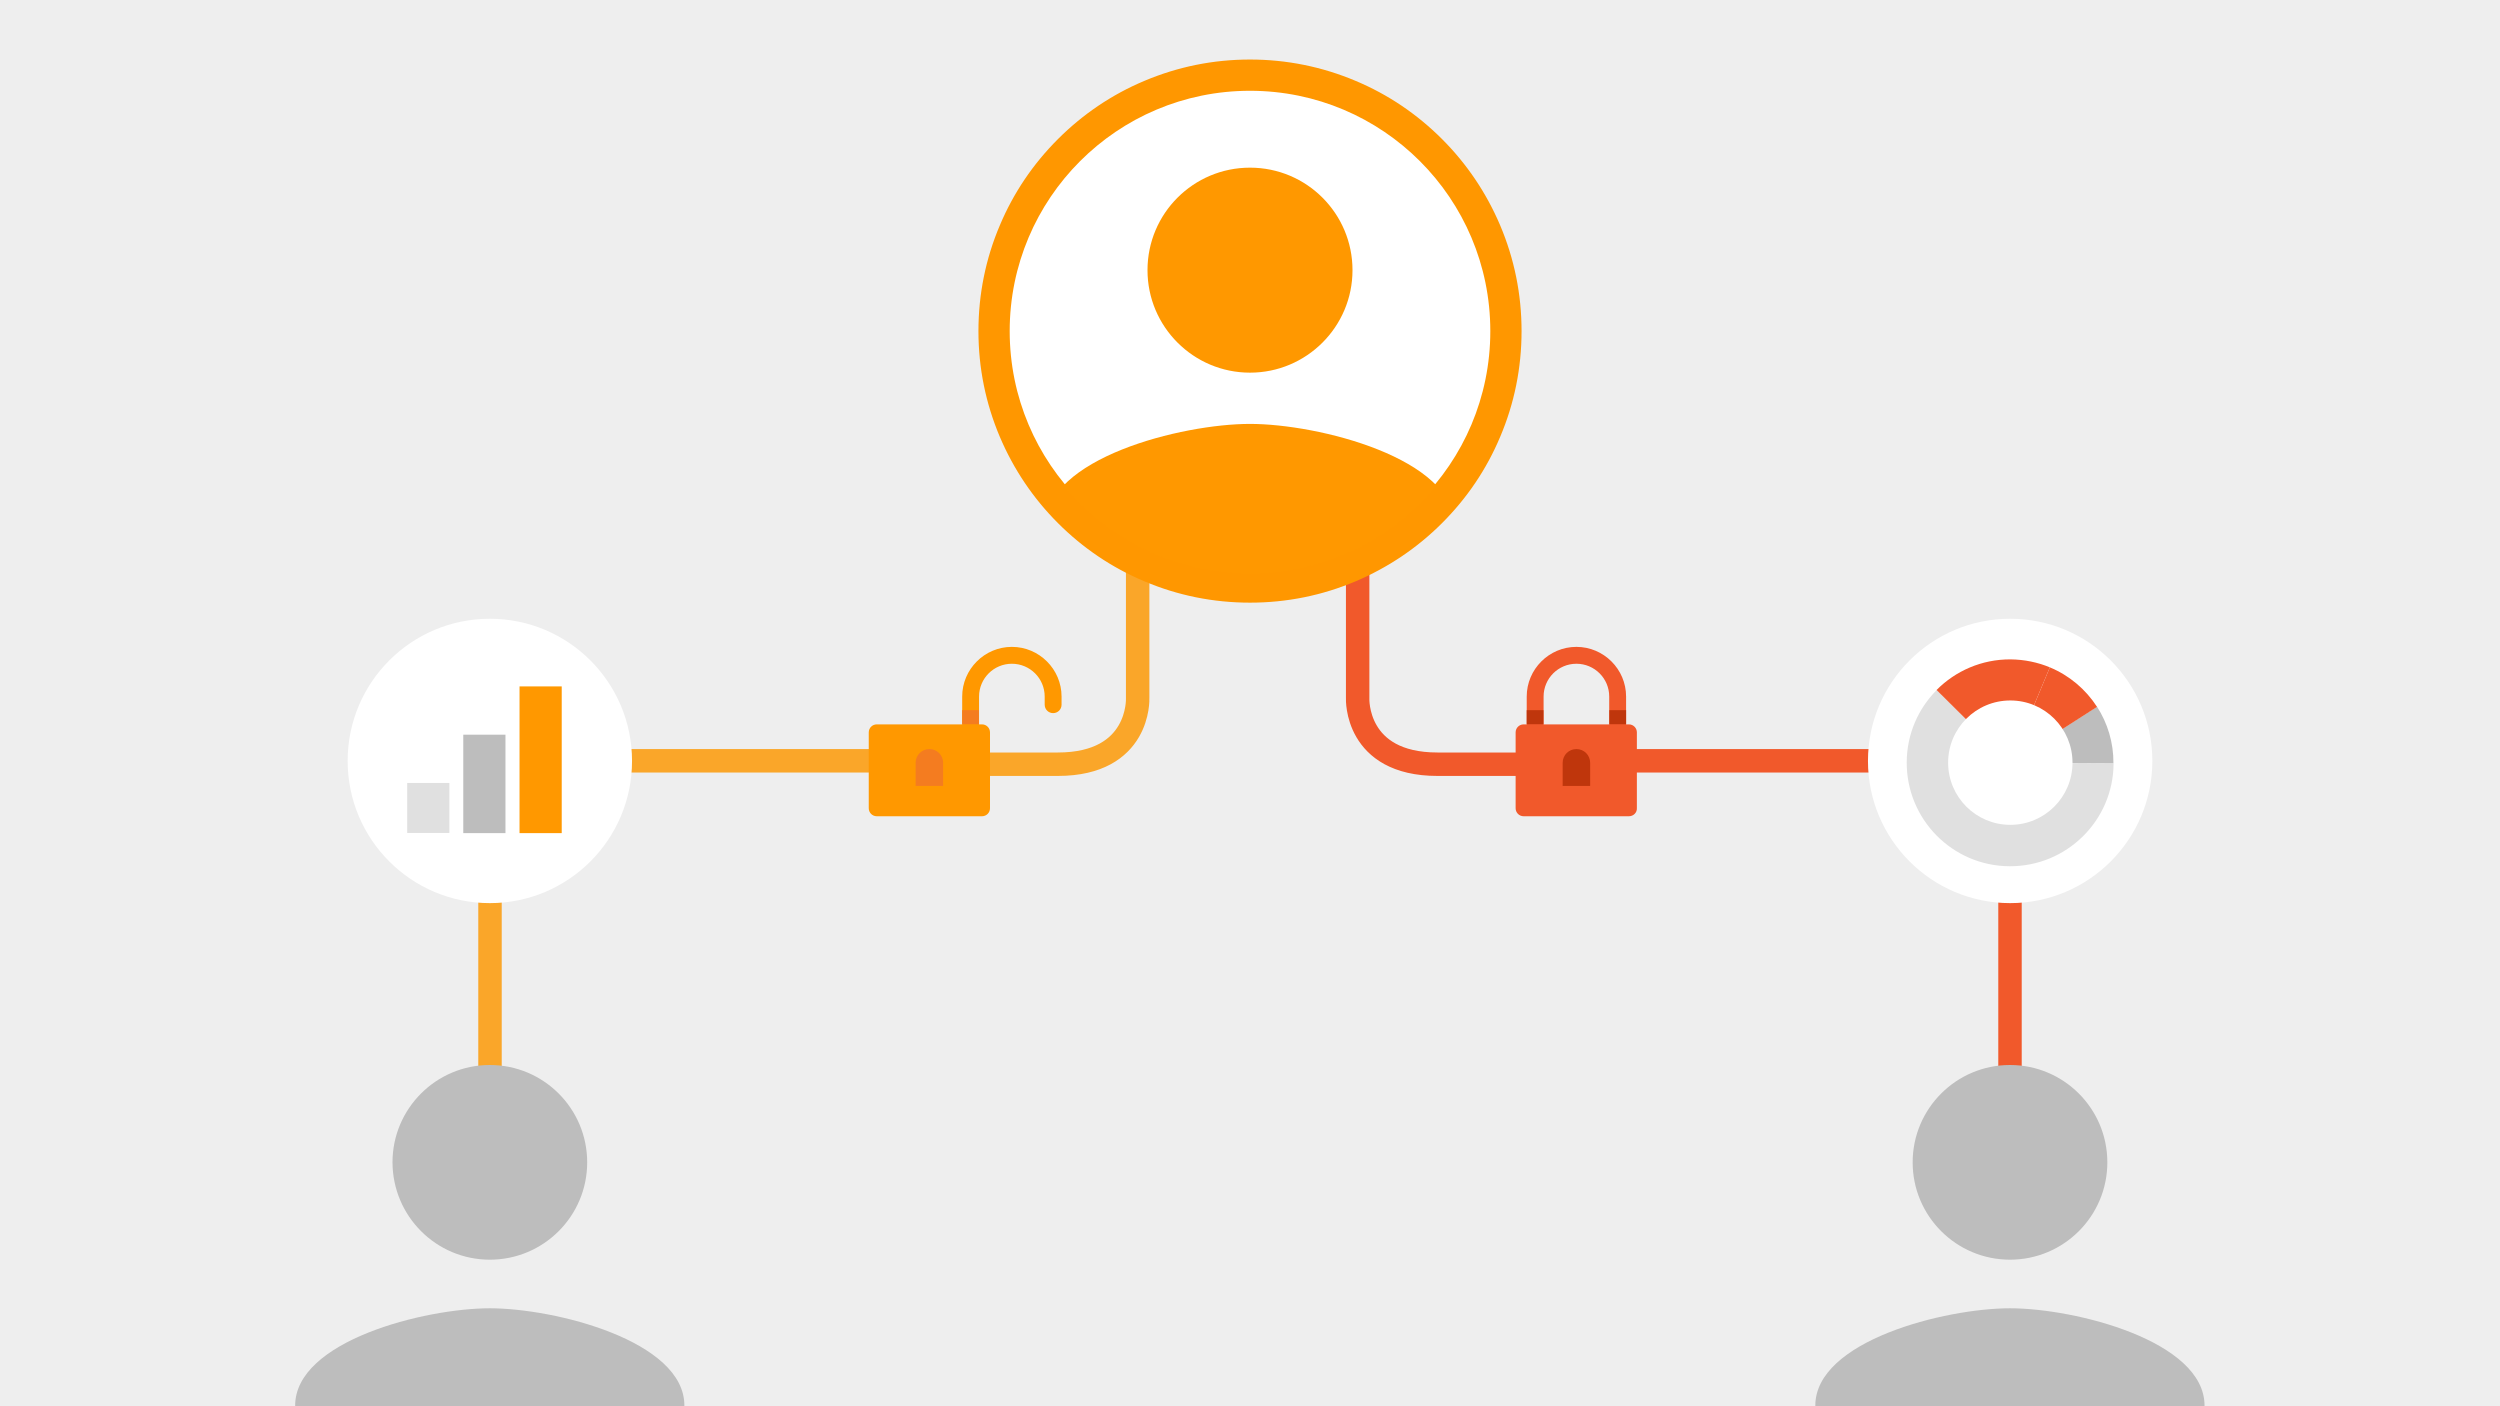 <?xml version="1.0" encoding="utf-8"?>
<!-- Generator: Adobe Illustrator 18.0.0, SVG Export Plug-In . SVG Version: 6.00 Build 0)  -->
<!DOCTYPE svg PUBLIC "-//W3C//DTD SVG 1.1//EN" "http://www.w3.org/Graphics/SVG/1.1/DTD/svg11.dtd">
<svg version="1.1" xmlns="http://www.w3.org/2000/svg" xmlns:xlink="http://www.w3.org/1999/xlink" x="0px" y="0px"
	 viewBox="0 0 1600 900" enable-background="new 0 0 1600 900" xml:space="preserve">
<g id="Background">
	<rect x="0" y="0" fill="#EEEEEE" width="1600" height="900"/>
</g>
<g id="Artwork">
	<g>
		<g>
			<g>
				<defs>
					<rect id="SVGID_9_" x="-990.8" y="34" width="848.9" height="866"/>
				</defs>
				<clipPath id="SVGID_2_">
					<use xlink:href="#SVGID_9_"  overflow="visible"/>
				</clipPath>
				<g clip-path="url(#SVGID_2_)">
					<rect x="-932.1" y="171.8" fill="#FFFFFF" width="1079.9" height="618.2"/>
				</g>
				<path clip-path="url(#SVGID_2_)" fill="#BDBDBD" d="M134.8,89.5H-918.1c-7.5,0-13.5,6-13.5,13.5v78.3H148.3V103
					C148.3,95.6,142.3,89.5,134.8,89.5z"/>
			</g>
		</g>
	</g>
	<g>
		<path fill="none" stroke="#FAA629" stroke-width="15" stroke-linecap="round" stroke-miterlimit="20" d="M313.6,713V522
			c0,0-0.9-35.1,25.1-35.1s232.1,0,232.1,0"/>
		<circle fill="#FFFFFF" cx="313.5" cy="487" r="91"/>
		<g>
			<rect x="260.6" y="501.1" fill="#E0E0E0" width="27" height="32"/>
			<rect x="296.5" y="470.2" fill="#BDBDBD" width="27" height="63"/>
			<rect x="332.5" y="439.3" fill="#FF9800" width="27" height="93.9"/>
		</g>
		<path fill="none" stroke="#F1592B" stroke-width="15" stroke-linecap="round" stroke-linejoin="round" stroke-miterlimit="10" d="
			M868.9,347.7V447c0,0-1.8,42.1,51.1,42.1h58.9"/>
		<path fill="none" stroke="#FAA629" stroke-width="15" stroke-linecap="round" stroke-miterlimit="20" d="M728.1,335v112
			c0,0,1.8,42.1-51.1,42.1h-58.9"/>
		<path fill="none" stroke="#F1592B" stroke-width="15" stroke-linecap="round" stroke-linejoin="round" stroke-miterlimit="10" d="
			M1286.4,713V522c0,0,0.9-35.1-25.1-35.1s-234.2,0-234.2,0"/>
		<circle fill="#FFFFFF" cx="1286.5" cy="487" r="91"/>
		<g>
			<g>
				<path fill="#E0E0E0" d="M1313.7,488.3c-0.1,15-12.4,27.2-27.4,27.1c-15-0.1-27.2-12.4-27.1-27.4c0-7.4,3.1-14.1,7.9-19
					l-27.6-27.4c-11.8,11.9-19.1,28.1-19.2,46.2c-0.2,36.5,29.2,66.4,65.8,66.6c36.5,0.2,66.4-29.2,66.6-65.8L1313.7,488.3z"/>
				<path fill="#BDBDBD" d="M1313.7,488.3l38.9,0.2c0.1-13.3-3.8-25.8-10.5-36.2l-32.7,21C1312.1,477.7,1313.7,482.8,1313.7,488.3z"
					/>
				<path fill="#F1592B" d="M1286.6,460.9c3.7,0,7.1,0.8,10.3,2.1l15-35.9c-7.7-3.2-16.2-5-25.1-5.1c-18.5-0.1-35.3,7.4-47.4,19.6
					l27.6,27.4C1272.1,463.9,1279,460.8,1286.6,460.9z"/>
				<path fill="#F1592B" d="M1309.4,473.4l32.7-21c-7.2-11.2-17.7-20.1-30.2-25.3l-15,35.9C1302.1,465.1,1306.4,468.8,1309.4,473.4z
					"/>
			</g>
			<circle fill="#FFFFFF" cx="1286.6" cy="488.1" r="39.8"/>
		</g>
		<g>
			<g>
				<path fill="#FF9800" d="M628.5,522.4h-67.4c-2.8,0-5.1-2.3-5.1-5.1v-48.6c0-2.8,2.3-5.1,5.1-5.1h67.4c2.8,0,5.1,2.3,5.1,5.1
					v48.6C633.6,520.1,631.3,522.4,628.5,522.4z"/>
			</g>
			<g>
				<path fill="#FF9800" d="M621.2,470.8c-3,0-5.4-2.4-5.4-5.4v-19.6c0-17.5,14.3-31.8,31.8-31.8c17.5,0,31.8,14.3,31.8,31.8v5.2
					c0,3-2.4,5.4-5.4,5.4s-5.4-2.4-5.4-5.4v-5.2c0-11.6-9.4-21-21-21c-11.6,0-21,9.4-21,21v19.6
					C626.6,468.3,624.2,470.8,621.2,470.8z"/>
			</g>
			<g>
				<path fill="#F47C20" d="M603.6,503H586v-14.8c0-4.9,3.9-8.8,8.8-8.8l0,0c4.9,0,8.8,3.9,8.8,8.8V503z"/>
			</g>
			<g>
				<rect x="615.8" y="454.5" fill="#F47C20" width="10.7" height="9"/>
			</g>
		</g>
		<g>
			<g>
				<path fill="#F1592B" d="M1042.5,522.4h-67.4c-2.8,0-5.1-2.3-5.1-5.1v-48.6c0-2.8,2.3-5.1,5.1-5.1h67.4c2.8,0,5.1,2.3,5.1,5.1
					v48.6C1047.7,520.1,1045.4,522.4,1042.5,522.4z"/>
			</g>
			<g>
				<path fill="#F1592B" d="M982.5,470.8c-3,0-5.4-2.4-5.4-5.4v-19.6c0-17.5,14.3-31.8,31.8-31.8c17.5,0,31.8,14.3,31.8,31.8v20.7
					c0,3-2.4,5.4-5.4,5.4s-5.4-2.4-5.4-5.4v-20.7c0-11.6-9.4-21-21-21c-11.6,0-21,9.4-21,21v19.6
					C987.9,468.3,985.5,470.8,982.5,470.8z"/>
			</g>
			<g>
				<path fill="#BF360C" d="M1017.7,503h-17.6v-14.8c0-4.9,3.9-8.8,8.8-8.8l0,0c4.9,0,8.8,3.9,8.8,8.8V503z"/>
			</g>
			<g>
				<rect x="977.1" y="454.5" fill="#BF360C" width="10.7" height="9"/>
			</g>
			<g>
				<rect x="1030" y="454.5" fill="#BF360C" width="10.7" height="9"/>
			</g>
		</g>
		<g>
			<circle fill="#FFFFFF" cx="800" cy="211" r="155.1"/>
		</g>
		<g>
			<g>
				<path fill="#FF9700" d="M800,58.1c85,0,153.8,68.9,153.8,153.8c0,85-68.9,153.8-153.8,153.8c-85,0-153.8-68.9-153.8-153.8
					C646.2,127,715,58.1,800,58.1 M800,38.1c-23.5,0-46.2,4.6-67.7,13.7C711.6,60.5,693,73.1,677.1,89c-16,16-28.5,34.5-37.2,55.2
					c-9.1,21.4-13.7,44.2-13.7,67.7s4.6,46.2,13.7,67.7c8.8,20.7,21.3,39.3,37.2,55.2c16,16,34.5,28.5,55.2,37.2
					c21.4,9.1,44.2,13.7,67.7,13.7s46.2-4.6,67.7-13.7c20.7-8.8,39.3-21.3,55.2-37.2c16-16,28.5-34.5,37.2-55.2
					c9.1-21.4,13.7-44.2,13.7-67.7s-4.6-46.2-13.7-67.7c-8.8-20.7-21.3-39.3-37.2-55.2c-16-16-34.5-28.5-55.2-37.2
					C846.2,42.7,823.4,38.1,800,38.1L800,38.1z"/>
			</g>
		</g>
		<g>
			<defs>
				<circle id="SVGID_22_" cx="800" cy="211.9" r="155.1"/>
			</defs>
			<clipPath id="SVGID_4_">
				<use xlink:href="#SVGID_22_"  overflow="visible"/>
			</clipPath>
			<path clip-path="url(#SVGID_4_)" fill="#FF9800" d="M800,238.5c36.2,0,65.6-29.4,65.6-65.6c0-36.2-29.3-65.6-65.6-65.6
				c-36.2,0-65.6,29.3-65.6,65.6C734.4,209.1,763.8,238.5,800,238.5z M800,271.3c-43.7,0-131.1,21.9-131.1,65.6v32.8h262.3v-32.8
				C931.1,293.2,843.7,271.3,800,271.3z"/>
		</g>
		<g>
			<defs>
				<rect id="SVGID_24_" x="85.9" y="645.8" width="1428.1" height="254.2"/>
			</defs>
			<clipPath id="SVGID_6_">
				<use xlink:href="#SVGID_24_"  overflow="visible"/>
			</clipPath>
			<g clip-path="url(#SVGID_6_)">
				<defs>
					<rect id="SVGID_26_" x="0" y="0" width="1600" height="900"/>
				</defs>
				<clipPath id="SVGID_8_">
					<use xlink:href="#SVGID_26_"  overflow="visible"/>
				</clipPath>
			</g>
			<path clip-path="url(#SVGID_6_)" fill="#BDBDBD" d="M313.5,806.2c34.4,0,62.3-27.9,62.3-62.3c0-34.4-27.9-62.3-62.3-62.3
				s-62.3,27.9-62.3,62.3C251.3,778.3,279.1,806.2,313.5,806.2z M313.5,837.3c-41.5,0-124.6,20.8-124.6,62.3v31.1h249.1v-31.1
				C438.1,858.1,355,837.3,313.5,837.3z"/>
			<path clip-path="url(#SVGID_6_)" fill="#BDBDBD" d="M1286.4,806.2c34.4,0,62.3-27.9,62.3-62.3c0-34.4-27.9-62.3-62.3-62.3
				s-62.3,27.9-62.3,62.3C1224.1,778.3,1252,806.2,1286.4,806.2z M1286.4,837.3c-41.5,0-124.6,20.8-124.6,62.3v31.1h249.1v-31.1
				C1410.9,858.1,1327.9,837.3,1286.4,837.3z"/>
		</g>
	</g>
</g>
</svg>
